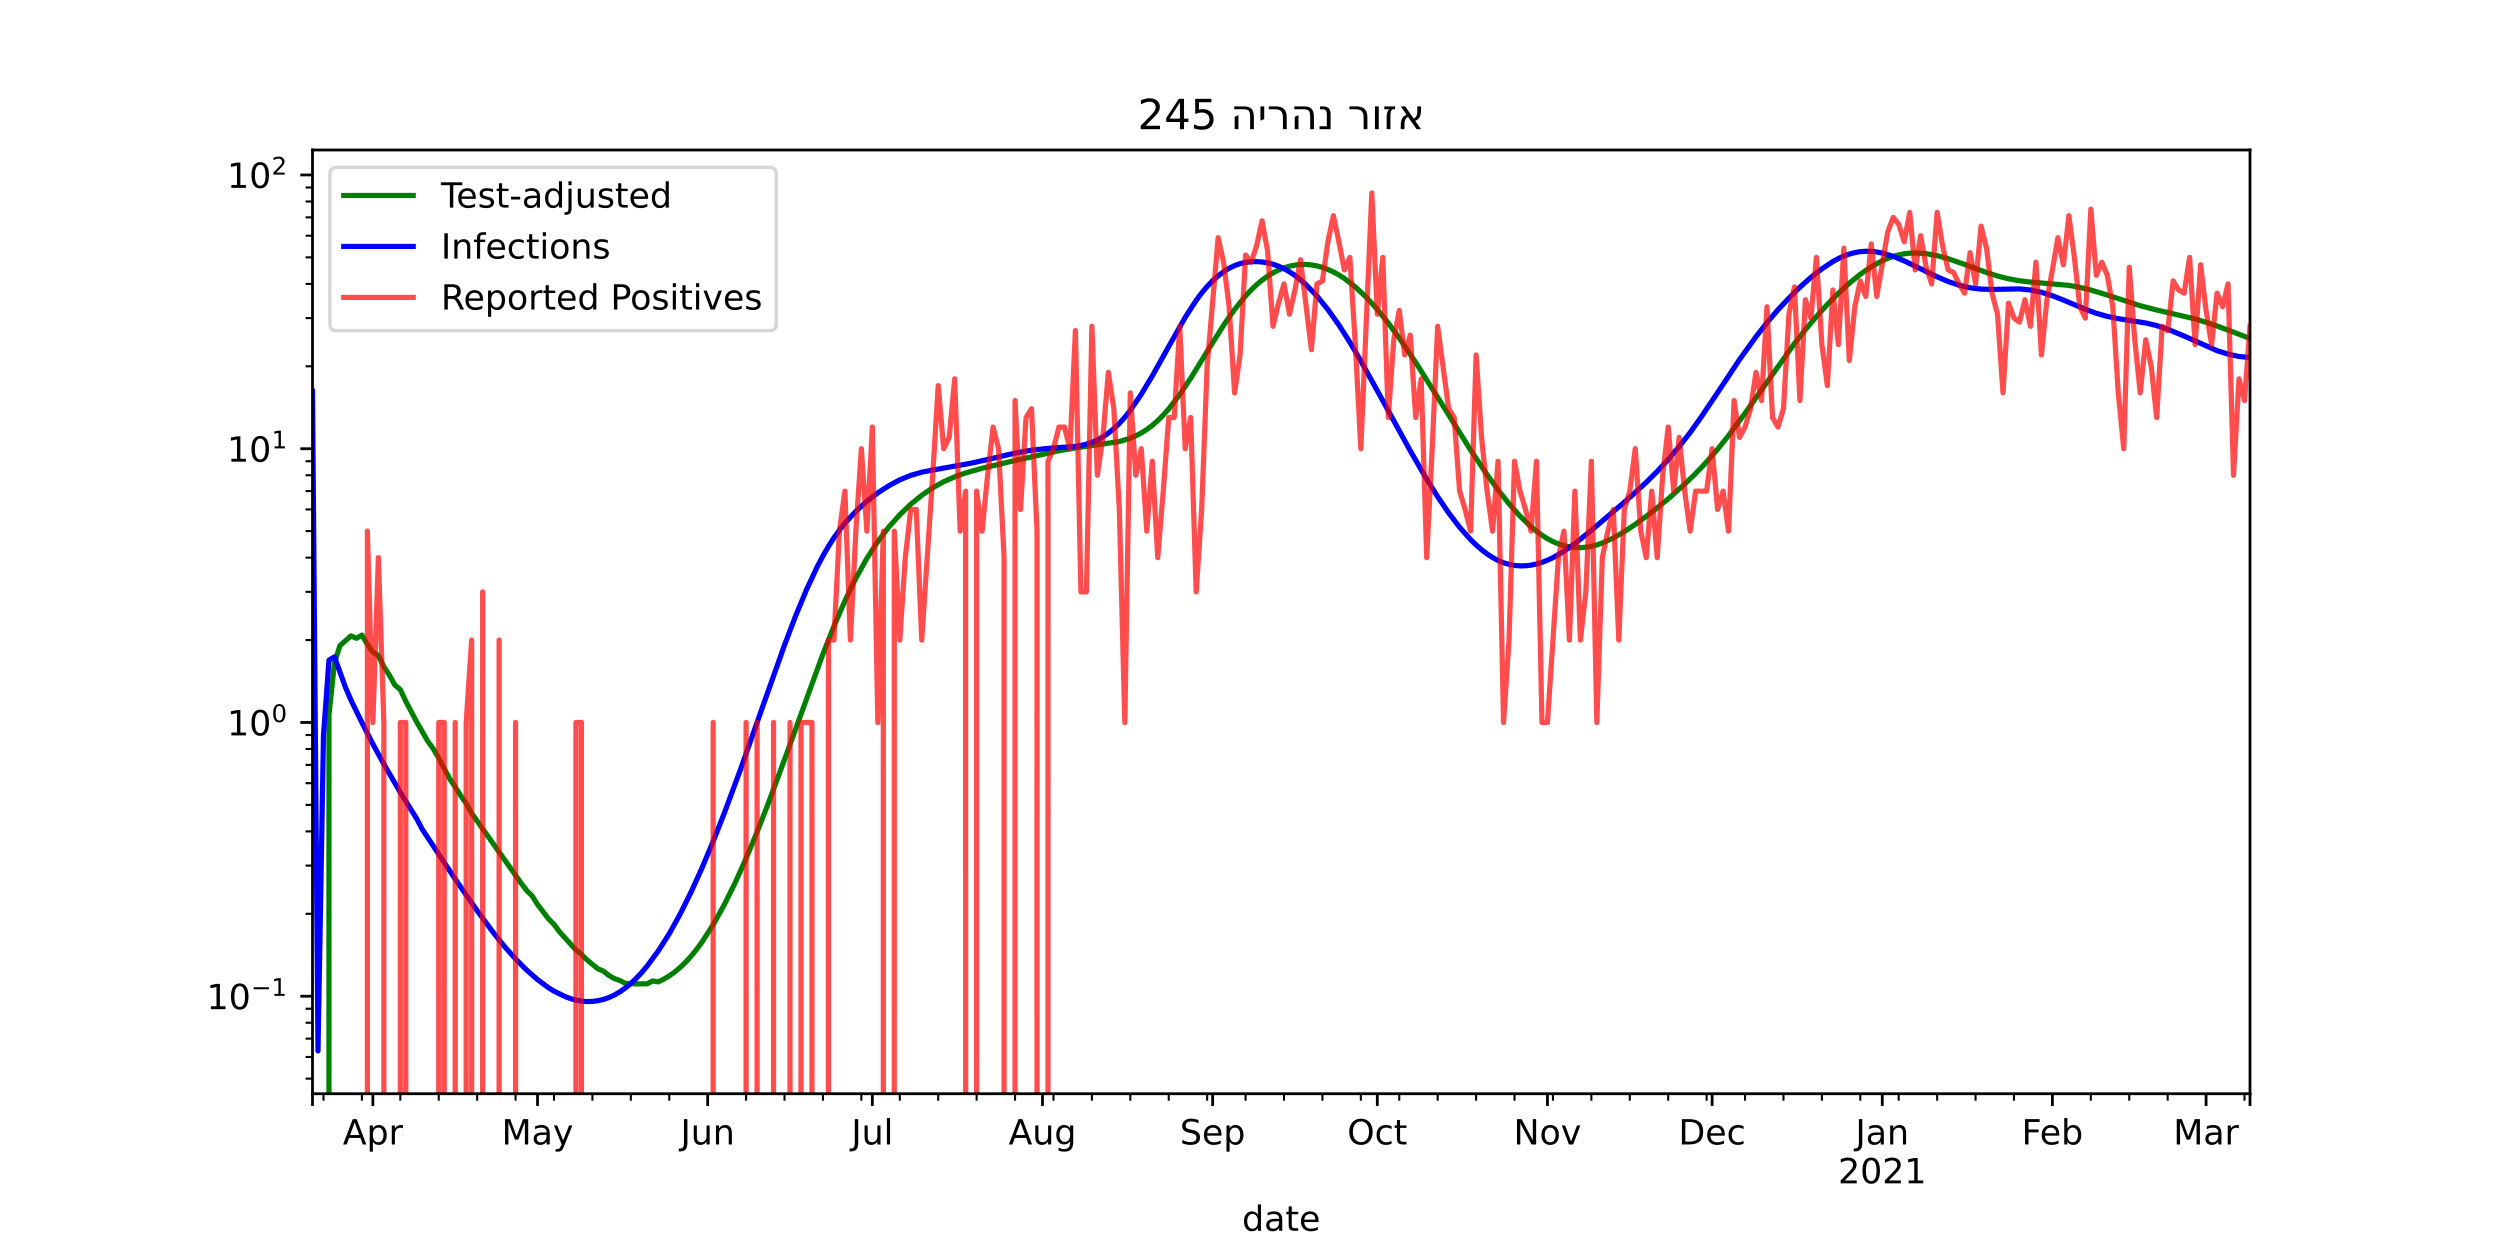 <?xml version="1.0" encoding="utf-8" standalone="no"?>
<!DOCTYPE svg PUBLIC "-//W3C//DTD SVG 1.1//EN"
  "http://www.w3.org/Graphics/SVG/1.1/DTD/svg11.dtd">
<!-- Created with matplotlib (https://matplotlib.org/) -->
<svg height="360pt" version="1.1" viewBox="0 0 720 360" width="720pt" xmlns="http://www.w3.org/2000/svg" xmlns:xlink="http://www.w3.org/1999/xlink">
 <defs>
  <style type="text/css">*{stroke-linecap:butt;stroke-linejoin:round;}</style>
 </defs>
 <g id="figure_1">
  <g id="patch_1">
   <path d="M 0 360 
L 720 360 
L 720 0 
L 0 0 
z
" style="fill:#ffffff;"/>
  </g>
  <g id="axes_1">
   <g id="patch_2">
    <path d="M 90 315 
L 648 315 
L 648 43.2 
L 90 43.2 
z
" style="fill:#ffffff;"/>
   </g>
   <g id="matplotlib.axis_1">
    <g id="xtick_1">
     <g id="line2d_1">
      <defs>
       <path d="M 0 0 
L 0 3.5 
" id="m3995560dd3" style="stroke:#000000;stroke-width:0.8;"/>
      </defs>
      <g>
       <use style="stroke:#000000;stroke-width:0.8;" x="90" xlink:href="#m3995560dd3" y="315"/>
      </g>
     </g>
    </g>
    <g id="xtick_2">
     <g id="line2d_2">
      <g>
       <use style="stroke:#000000;stroke-width:0.8;" x="107.388" xlink:href="#m3995560dd3" y="315"/>
      </g>
     </g>
     <g id="text_1">
      <!-- Apr -->
      <g transform="translate(98.738 329.598)scale(0.1 -0.1)">
       <defs>
        <path d="M 34.188 63.188 
L 20.797 26.906 
L 47.609 26.906 
z
M 28.609 72.906 
L 39.797 72.906 
L 67.578 0 
L 57.328 0 
L 50.688 18.703 
L 17.828 18.703 
L 11.188 0 
L 0.781 0 
z
" id="DejaVuSans-65"/>
        <path d="M 18.109 8.203 
L 18.109 -20.797 
L 9.078 -20.797 
L 9.078 54.688 
L 18.109 54.688 
L 18.109 46.391 
Q 20.953 51.266 25.266 53.625 
Q 29.594 56 35.594 56 
Q 45.562 56 51.781 48.094 
Q 58.016 40.188 58.016 27.297 
Q 58.016 14.406 51.781 6.484 
Q 45.562 -1.422 35.594 -1.422 
Q 29.594 -1.422 25.266 0.953 
Q 20.953 3.328 18.109 8.203 
z
M 48.688 27.297 
Q 48.688 37.203 44.609 42.844 
Q 40.531 48.484 33.406 48.484 
Q 26.266 48.484 22.188 42.844 
Q 18.109 37.203 18.109 27.297 
Q 18.109 17.391 22.188 11.75 
Q 26.266 6.109 33.406 6.109 
Q 40.531 6.109 44.609 11.75 
Q 48.688 17.391 48.688 27.297 
z
" id="DejaVuSans-112"/>
        <path d="M 41.109 46.297 
Q 39.594 47.172 37.812 47.578 
Q 36.031 48 33.891 48 
Q 26.266 48 22.188 43.047 
Q 18.109 38.094 18.109 28.812 
L 18.109 0 
L 9.078 0 
L 9.078 54.688 
L 18.109 54.688 
L 18.109 46.188 
Q 20.953 51.172 25.484 53.578 
Q 30.031 56 36.531 56 
Q 37.453 56 38.578 55.875 
Q 39.703 55.766 41.062 55.516 
z
" id="DejaVuSans-114"/>
       </defs>
       <use xlink:href="#DejaVuSans-65"/>
       <use x="68.408" xlink:href="#DejaVuSans-112"/>
       <use x="131.885" xlink:href="#DejaVuSans-114"/>
      </g>
     </g>
    </g>
    <g id="xtick_3">
     <g id="line2d_3">
      <g>
       <use style="stroke:#000000;stroke-width:0.8;" x="154.81" xlink:href="#m3995560dd3" y="315"/>
      </g>
     </g>
     <g id="text_2">
      <!-- May -->
      <g transform="translate(144.473 329.598)scale(0.1 -0.1)">
       <defs>
        <path d="M 9.812 72.906 
L 24.516 72.906 
L 43.109 23.297 
L 61.812 72.906 
L 76.516 72.906 
L 76.516 0 
L 66.891 0 
L 66.891 64.016 
L 48.094 14.016 
L 38.188 14.016 
L 19.391 64.016 
L 19.391 0 
L 9.812 0 
z
" id="DejaVuSans-77"/>
        <path d="M 34.281 27.484 
Q 23.391 27.484 19.188 25 
Q 14.984 22.516 14.984 16.5 
Q 14.984 11.719 18.141 8.906 
Q 21.297 6.109 26.703 6.109 
Q 34.188 6.109 38.703 11.406 
Q 43.219 16.703 43.219 25.484 
L 43.219 27.484 
z
M 52.203 31.203 
L 52.203 0 
L 43.219 0 
L 43.219 8.297 
Q 40.141 3.328 35.547 0.953 
Q 30.953 -1.422 24.312 -1.422 
Q 15.922 -1.422 10.953 3.297 
Q 6 8.016 6 15.922 
Q 6 25.141 12.172 29.828 
Q 18.359 34.516 30.609 34.516 
L 43.219 34.516 
L 43.219 35.406 
Q 43.219 41.609 39.141 45 
Q 35.062 48.391 27.688 48.391 
Q 23 48.391 18.547 47.266 
Q 14.109 46.141 10.016 43.891 
L 10.016 52.203 
Q 14.938 54.109 19.578 55.047 
Q 24.219 56 28.609 56 
Q 40.484 56 46.344 49.844 
Q 52.203 43.703 52.203 31.203 
z
" id="DejaVuSans-97"/>
        <path d="M 32.172 -5.078 
Q 28.375 -14.844 24.75 -17.812 
Q 21.141 -20.797 15.094 -20.797 
L 7.906 -20.797 
L 7.906 -13.281 
L 13.188 -13.281 
Q 16.891 -13.281 18.938 -11.516 
Q 21 -9.766 23.484 -3.219 
L 25.094 0.875 
L 2.984 54.688 
L 12.5 54.688 
L 29.594 11.922 
L 46.688 54.688 
L 56.203 54.688 
z
" id="DejaVuSans-121"/>
       </defs>
       <use xlink:href="#DejaVuSans-77"/>
       <use x="86.279" xlink:href="#DejaVuSans-97"/>
       <use x="147.559" xlink:href="#DejaVuSans-121"/>
      </g>
     </g>
    </g>
    <g id="xtick_4">
     <g id="line2d_4">
      <g>
       <use style="stroke:#000000;stroke-width:0.8;" x="203.813" xlink:href="#m3995560dd3" y="315"/>
      </g>
     </g>
     <g id="text_3">
      <!-- Jun -->
      <g transform="translate(196.001 329.598)scale(0.1 -0.1)">
       <defs>
        <path d="M 9.812 72.906 
L 19.672 72.906 
L 19.672 5.078 
Q 19.672 -8.109 14.672 -14.062 
Q 9.672 -20.016 -1.422 -20.016 
L -5.172 -20.016 
L -5.172 -11.719 
L -2.094 -11.719 
Q 4.438 -11.719 7.125 -8.047 
Q 9.812 -4.391 9.812 5.078 
z
" id="DejaVuSans-74"/>
        <path d="M 8.5 21.578 
L 8.5 54.688 
L 17.484 54.688 
L 17.484 21.922 
Q 17.484 14.156 20.5 10.266 
Q 23.531 6.391 29.594 6.391 
Q 36.859 6.391 41.078 11.031 
Q 45.312 15.672 45.312 23.688 
L 45.312 54.688 
L 54.297 54.688 
L 54.297 0 
L 45.312 0 
L 45.312 8.406 
Q 42.047 3.422 37.719 1 
Q 33.406 -1.422 27.688 -1.422 
Q 18.266 -1.422 13.375 4.438 
Q 8.5 10.297 8.5 21.578 
z
M 31.109 56 
z
" id="DejaVuSans-117"/>
        <path d="M 54.891 33.016 
L 54.891 0 
L 45.906 0 
L 45.906 32.719 
Q 45.906 40.484 42.875 44.328 
Q 39.844 48.188 33.797 48.188 
Q 26.516 48.188 22.312 43.547 
Q 18.109 38.922 18.109 30.906 
L 18.109 0 
L 9.078 0 
L 9.078 54.688 
L 18.109 54.688 
L 18.109 46.188 
Q 21.344 51.125 25.703 53.562 
Q 30.078 56 35.797 56 
Q 45.219 56 50.047 50.172 
Q 54.891 44.344 54.891 33.016 
z
" id="DejaVuSans-110"/>
       </defs>
       <use xlink:href="#DejaVuSans-74"/>
       <use x="29.492" xlink:href="#DejaVuSans-117"/>
       <use x="92.871" xlink:href="#DejaVuSans-110"/>
      </g>
     </g>
    </g>
    <g id="xtick_5">
     <g id="line2d_5">
      <g>
       <use style="stroke:#000000;stroke-width:0.8;" x="251.235" xlink:href="#m3995560dd3" y="315"/>
      </g>
     </g>
     <g id="text_4">
      <!-- Jul -->
      <g transform="translate(245.202 329.598)scale(0.1 -0.1)">
       <defs>
        <path d="M 9.422 75.984 
L 18.406 75.984 
L 18.406 0 
L 9.422 0 
z
" id="DejaVuSans-108"/>
       </defs>
       <use xlink:href="#DejaVuSans-74"/>
       <use x="29.492" xlink:href="#DejaVuSans-117"/>
       <use x="92.871" xlink:href="#DejaVuSans-108"/>
      </g>
     </g>
    </g>
    <g id="xtick_6">
     <g id="line2d_6">
      <g>
       <use style="stroke:#000000;stroke-width:0.8;" x="300.238" xlink:href="#m3995560dd3" y="315"/>
      </g>
     </g>
     <g id="text_5">
      <!-- Aug -->
      <g transform="translate(290.475 329.598)scale(0.1 -0.1)">
       <defs>
        <path d="M 45.406 27.984 
Q 45.406 37.75 41.375 43.109 
Q 37.359 48.484 30.078 48.484 
Q 22.859 48.484 18.828 43.109 
Q 14.797 37.75 14.797 27.984 
Q 14.797 18.266 18.828 12.891 
Q 22.859 7.516 30.078 7.516 
Q 37.359 7.516 41.375 12.891 
Q 45.406 18.266 45.406 27.984 
z
M 54.391 6.781 
Q 54.391 -7.172 48.188 -13.984 
Q 42 -20.797 29.203 -20.797 
Q 24.469 -20.797 20.266 -20.094 
Q 16.062 -19.391 12.109 -17.922 
L 12.109 -9.188 
Q 16.062 -11.328 19.922 -12.344 
Q 23.781 -13.375 27.781 -13.375 
Q 36.625 -13.375 41.016 -8.766 
Q 45.406 -4.156 45.406 5.172 
L 45.406 9.625 
Q 42.625 4.781 38.281 2.391 
Q 33.938 0 27.875 0 
Q 17.828 0 11.672 7.656 
Q 5.516 15.328 5.516 27.984 
Q 5.516 40.672 11.672 48.328 
Q 17.828 56 27.875 56 
Q 33.938 56 38.281 53.609 
Q 42.625 51.219 45.406 46.391 
L 45.406 54.688 
L 54.391 54.688 
z
" id="DejaVuSans-103"/>
       </defs>
       <use xlink:href="#DejaVuSans-65"/>
       <use x="68.408" xlink:href="#DejaVuSans-117"/>
       <use x="131.787" xlink:href="#DejaVuSans-103"/>
      </g>
     </g>
    </g>
    <g id="xtick_7">
     <g id="line2d_7">
      <g>
       <use style="stroke:#000000;stroke-width:0.8;" x="349.241" xlink:href="#m3995560dd3" y="315"/>
      </g>
     </g>
     <g id="text_6">
      <!-- Sep -->
      <g transform="translate(339.816 329.598)scale(0.1 -0.1)">
       <defs>
        <path d="M 53.516 70.516 
L 53.516 60.891 
Q 47.906 63.578 42.922 64.891 
Q 37.938 66.219 33.297 66.219 
Q 25.25 66.219 20.875 63.094 
Q 16.5 59.969 16.5 54.203 
Q 16.5 49.359 19.406 46.891 
Q 22.312 44.438 30.422 42.922 
L 36.375 41.703 
Q 47.406 39.594 52.656 34.297 
Q 57.906 29 57.906 20.125 
Q 57.906 9.516 50.797 4.047 
Q 43.703 -1.422 29.984 -1.422 
Q 24.812 -1.422 18.969 -0.25 
Q 13.141 0.922 6.891 3.219 
L 6.891 13.375 
Q 12.891 10.016 18.656 8.297 
Q 24.422 6.594 29.984 6.594 
Q 38.422 6.594 43.016 9.906 
Q 47.609 13.234 47.609 19.391 
Q 47.609 24.75 44.312 27.781 
Q 41.016 30.812 33.5 32.328 
L 27.484 33.5 
Q 16.453 35.688 11.516 40.375 
Q 6.594 45.062 6.594 53.422 
Q 6.594 63.094 13.406 68.656 
Q 20.219 74.219 32.172 74.219 
Q 37.312 74.219 42.625 73.281 
Q 47.953 72.359 53.516 70.516 
z
" id="DejaVuSans-83"/>
        <path d="M 56.203 29.594 
L 56.203 25.203 
L 14.891 25.203 
Q 15.484 15.922 20.484 11.062 
Q 25.484 6.203 34.422 6.203 
Q 39.594 6.203 44.453 7.469 
Q 49.312 8.734 54.109 11.281 
L 54.109 2.781 
Q 49.266 0.734 44.188 -0.344 
Q 39.109 -1.422 33.891 -1.422 
Q 20.797 -1.422 13.156 6.188 
Q 5.516 13.812 5.516 26.812 
Q 5.516 40.234 12.766 48.109 
Q 20.016 56 32.328 56 
Q 43.359 56 49.781 48.891 
Q 56.203 41.797 56.203 29.594 
z
M 47.219 32.234 
Q 47.125 39.594 43.094 43.984 
Q 39.062 48.391 32.422 48.391 
Q 24.906 48.391 20.391 44.141 
Q 15.875 39.891 15.188 32.172 
z
" id="DejaVuSans-101"/>
       </defs>
       <use xlink:href="#DejaVuSans-83"/>
       <use x="63.477" xlink:href="#DejaVuSans-101"/>
       <use x="125" xlink:href="#DejaVuSans-112"/>
      </g>
     </g>
    </g>
    <g id="xtick_8">
     <g id="line2d_8">
      <g>
       <use style="stroke:#000000;stroke-width:0.8;" x="396.663" xlink:href="#m3995560dd3" y="315"/>
      </g>
     </g>
     <g id="text_7">
      <!-- Oct -->
      <g transform="translate(388.018 329.598)scale(0.1 -0.1)">
       <defs>
        <path d="M 39.406 66.219 
Q 28.656 66.219 22.328 58.203 
Q 16.016 50.203 16.016 36.375 
Q 16.016 22.609 22.328 14.594 
Q 28.656 6.594 39.406 6.594 
Q 50.141 6.594 56.422 14.594 
Q 62.703 22.609 62.703 36.375 
Q 62.703 50.203 56.422 58.203 
Q 50.141 66.219 39.406 66.219 
z
M 39.406 74.219 
Q 54.734 74.219 63.906 63.938 
Q 73.094 53.656 73.094 36.375 
Q 73.094 19.141 63.906 8.859 
Q 54.734 -1.422 39.406 -1.422 
Q 24.031 -1.422 14.812 8.828 
Q 5.609 19.094 5.609 36.375 
Q 5.609 53.656 14.812 63.938 
Q 24.031 74.219 39.406 74.219 
z
" id="DejaVuSans-79"/>
        <path d="M 48.781 52.594 
L 48.781 44.188 
Q 44.969 46.297 41.141 47.344 
Q 37.312 48.391 33.406 48.391 
Q 24.656 48.391 19.812 42.844 
Q 14.984 37.312 14.984 27.297 
Q 14.984 17.281 19.812 11.734 
Q 24.656 6.203 33.406 6.203 
Q 37.312 6.203 41.141 7.25 
Q 44.969 8.297 48.781 10.406 
L 48.781 2.094 
Q 45.016 0.344 40.984 -0.531 
Q 36.969 -1.422 32.422 -1.422 
Q 20.062 -1.422 12.781 6.344 
Q 5.516 14.109 5.516 27.297 
Q 5.516 40.672 12.859 48.328 
Q 20.219 56 33.016 56 
Q 37.156 56 41.109 55.141 
Q 45.062 54.297 48.781 52.594 
z
" id="DejaVuSans-99"/>
        <path d="M 18.312 70.219 
L 18.312 54.688 
L 36.812 54.688 
L 36.812 47.703 
L 18.312 47.703 
L 18.312 18.016 
Q 18.312 11.328 20.141 9.422 
Q 21.969 7.516 27.594 7.516 
L 36.812 7.516 
L 36.812 0 
L 27.594 0 
Q 17.188 0 13.234 3.875 
Q 9.281 7.766 9.281 18.016 
L 9.281 47.703 
L 2.688 47.703 
L 2.688 54.688 
L 9.281 54.688 
L 9.281 70.219 
z
" id="DejaVuSans-116"/>
       </defs>
       <use xlink:href="#DejaVuSans-79"/>
       <use x="78.711" xlink:href="#DejaVuSans-99"/>
       <use x="133.691" xlink:href="#DejaVuSans-116"/>
      </g>
     </g>
    </g>
    <g id="xtick_9">
     <g id="line2d_9">
      <g>
       <use style="stroke:#000000;stroke-width:0.8;" x="445.666" xlink:href="#m3995560dd3" y="315"/>
      </g>
     </g>
     <g id="text_8">
      <!-- Nov -->
      <g transform="translate(435.906 329.598)scale(0.1 -0.1)">
       <defs>
        <path d="M 9.812 72.906 
L 23.094 72.906 
L 55.422 11.922 
L 55.422 72.906 
L 64.984 72.906 
L 64.984 0 
L 51.703 0 
L 19.391 60.984 
L 19.391 0 
L 9.812 0 
z
" id="DejaVuSans-78"/>
        <path d="M 30.609 48.391 
Q 23.391 48.391 19.188 42.75 
Q 14.984 37.109 14.984 27.297 
Q 14.984 17.484 19.156 11.844 
Q 23.344 6.203 30.609 6.203 
Q 37.797 6.203 41.984 11.859 
Q 46.188 17.531 46.188 27.297 
Q 46.188 37.016 41.984 42.703 
Q 37.797 48.391 30.609 48.391 
z
M 30.609 56 
Q 42.328 56 49.016 48.375 
Q 55.719 40.766 55.719 27.297 
Q 55.719 13.875 49.016 6.219 
Q 42.328 -1.422 30.609 -1.422 
Q 18.844 -1.422 12.172 6.219 
Q 5.516 13.875 5.516 27.297 
Q 5.516 40.766 12.172 48.375 
Q 18.844 56 30.609 56 
z
" id="DejaVuSans-111"/>
        <path d="M 2.984 54.688 
L 12.5 54.688 
L 29.594 8.797 
L 46.688 54.688 
L 56.203 54.688 
L 35.688 0 
L 23.484 0 
z
" id="DejaVuSans-118"/>
       </defs>
       <use xlink:href="#DejaVuSans-78"/>
       <use x="74.805" xlink:href="#DejaVuSans-111"/>
       <use x="135.986" xlink:href="#DejaVuSans-118"/>
      </g>
     </g>
    </g>
    <g id="xtick_10">
     <g id="line2d_10">
      <g>
       <use style="stroke:#000000;stroke-width:0.8;" x="493.088" xlink:href="#m3995560dd3" y="315"/>
      </g>
     </g>
     <g id="text_9">
      <!-- Dec -->
      <g transform="translate(483.412 329.598)scale(0.1 -0.1)">
       <defs>
        <path d="M 19.672 64.797 
L 19.672 8.109 
L 31.594 8.109 
Q 46.688 8.109 53.688 14.938 
Q 60.688 21.781 60.688 36.531 
Q 60.688 51.172 53.688 57.984 
Q 46.688 64.797 31.594 64.797 
z
M 9.812 72.906 
L 30.078 72.906 
Q 51.266 72.906 61.172 64.094 
Q 71.094 55.281 71.094 36.531 
Q 71.094 17.672 61.125 8.828 
Q 51.172 0 30.078 0 
L 9.812 0 
z
" id="DejaVuSans-68"/>
       </defs>
       <use xlink:href="#DejaVuSans-68"/>
       <use x="77.002" xlink:href="#DejaVuSans-101"/>
       <use x="138.525" xlink:href="#DejaVuSans-99"/>
      </g>
     </g>
    </g>
    <g id="xtick_11">
     <g id="line2d_11">
      <g>
       <use style="stroke:#000000;stroke-width:0.8;" x="542.091" xlink:href="#m3995560dd3" y="315"/>
      </g>
     </g>
     <g id="text_10">
      <!-- Jan -->
      <g transform="translate(534.383 329.598)scale(0.1 -0.1)">
       <use xlink:href="#DejaVuSans-74"/>
       <use x="29.492" xlink:href="#DejaVuSans-97"/>
       <use x="90.771" xlink:href="#DejaVuSans-110"/>
      </g>
      <!-- 2021 -->
      <g transform="translate(529.366 340.796)scale(0.1 -0.1)">
       <defs>
        <path d="M 19.188 8.297 
L 53.609 8.297 
L 53.609 0 
L 7.328 0 
L 7.328 8.297 
Q 12.938 14.109 22.625 23.891 
Q 32.328 33.688 34.812 36.531 
Q 39.547 41.844 41.422 45.531 
Q 43.312 49.219 43.312 52.781 
Q 43.312 58.594 39.234 62.25 
Q 35.156 65.922 28.609 65.922 
Q 23.969 65.922 18.812 64.312 
Q 13.672 62.703 7.812 59.422 
L 7.812 69.391 
Q 13.766 71.781 18.938 73 
Q 24.125 74.219 28.422 74.219 
Q 39.75 74.219 46.484 68.547 
Q 53.219 62.891 53.219 53.422 
Q 53.219 48.922 51.531 44.891 
Q 49.859 40.875 45.406 35.406 
Q 44.188 33.984 37.641 27.219 
Q 31.109 20.453 19.188 8.297 
z
" id="DejaVuSans-50"/>
        <path d="M 31.781 66.406 
Q 24.172 66.406 20.328 58.906 
Q 16.5 51.422 16.5 36.375 
Q 16.5 21.391 20.328 13.891 
Q 24.172 6.391 31.781 6.391 
Q 39.453 6.391 43.281 13.891 
Q 47.125 21.391 47.125 36.375 
Q 47.125 51.422 43.281 58.906 
Q 39.453 66.406 31.781 66.406 
z
M 31.781 74.219 
Q 44.047 74.219 50.516 64.516 
Q 56.984 54.828 56.984 36.375 
Q 56.984 17.969 50.516 8.266 
Q 44.047 -1.422 31.781 -1.422 
Q 19.531 -1.422 13.062 8.266 
Q 6.594 17.969 6.594 36.375 
Q 6.594 54.828 13.062 64.516 
Q 19.531 74.219 31.781 74.219 
z
" id="DejaVuSans-48"/>
        <path d="M 12.406 8.297 
L 28.516 8.297 
L 28.516 63.922 
L 10.984 60.406 
L 10.984 69.391 
L 28.422 72.906 
L 38.281 72.906 
L 38.281 8.297 
L 54.391 8.297 
L 54.391 0 
L 12.406 0 
z
" id="DejaVuSans-49"/>
       </defs>
       <use xlink:href="#DejaVuSans-50"/>
       <use x="63.623" xlink:href="#DejaVuSans-48"/>
       <use x="127.246" xlink:href="#DejaVuSans-50"/>
       <use x="190.869" xlink:href="#DejaVuSans-49"/>
      </g>
     </g>
    </g>
    <g id="xtick_12">
     <g id="line2d_12">
      <g>
       <use style="stroke:#000000;stroke-width:0.8;" x="591.093" xlink:href="#m3995560dd3" y="315"/>
      </g>
     </g>
     <g id="text_11">
      <!-- Feb -->
      <g transform="translate(582.242 329.598)scale(0.1 -0.1)">
       <defs>
        <path d="M 9.812 72.906 
L 51.703 72.906 
L 51.703 64.594 
L 19.672 64.594 
L 19.672 43.109 
L 48.578 43.109 
L 48.578 34.812 
L 19.672 34.812 
L 19.672 0 
L 9.812 0 
z
" id="DejaVuSans-70"/>
        <path d="M 48.688 27.297 
Q 48.688 37.203 44.609 42.844 
Q 40.531 48.484 33.406 48.484 
Q 26.266 48.484 22.188 42.844 
Q 18.109 37.203 18.109 27.297 
Q 18.109 17.391 22.188 11.75 
Q 26.266 6.109 33.406 6.109 
Q 40.531 6.109 44.609 11.75 
Q 48.688 17.391 48.688 27.297 
z
M 18.109 46.391 
Q 20.953 51.266 25.266 53.625 
Q 29.594 56 35.594 56 
Q 45.562 56 51.781 48.094 
Q 58.016 40.188 58.016 27.297 
Q 58.016 14.406 51.781 6.484 
Q 45.562 -1.422 35.594 -1.422 
Q 29.594 -1.422 25.266 0.953 
Q 20.953 3.328 18.109 8.203 
L 18.109 0 
L 9.078 0 
L 9.078 75.984 
L 18.109 75.984 
z
" id="DejaVuSans-98"/>
       </defs>
       <use xlink:href="#DejaVuSans-70"/>
       <use x="52.02" xlink:href="#DejaVuSans-101"/>
       <use x="113.543" xlink:href="#DejaVuSans-98"/>
      </g>
     </g>
    </g>
    <g id="xtick_13">
     <g id="line2d_13">
      <g>
       <use style="stroke:#000000;stroke-width:0.8;" x="635.354" xlink:href="#m3995560dd3" y="315"/>
      </g>
     </g>
     <g id="text_12">
      <!-- Mar -->
      <g transform="translate(625.921 329.598)scale(0.1 -0.1)">
       <use xlink:href="#DejaVuSans-77"/>
       <use x="86.279" xlink:href="#DejaVuSans-97"/>
       <use x="147.559" xlink:href="#DejaVuSans-114"/>
      </g>
     </g>
    </g>
    <g id="xtick_14">
     <g id="line2d_14">
      <g>
       <use style="stroke:#000000;stroke-width:0.8;" x="648" xlink:href="#m3995560dd3" y="315"/>
      </g>
     </g>
    </g>
    <g id="xtick_15">
     <g id="line2d_15">
      <defs>
       <path d="M 0 0 
L 0 2 
" id="m37c3d15ec3" style="stroke:#000000;stroke-width:0.6;"/>
      </defs>
      <g>
       <use style="stroke:#000000;stroke-width:0.6;" x="93.161" xlink:href="#m37c3d15ec3" y="315"/>
      </g>
     </g>
    </g>
    <g id="xtick_16">
     <g id="line2d_16">
      <g>
       <use style="stroke:#000000;stroke-width:0.6;" x="104.227" xlink:href="#m37c3d15ec3" y="315"/>
      </g>
     </g>
    </g>
    <g id="xtick_17">
     <g id="line2d_17">
      <g>
       <use style="stroke:#000000;stroke-width:0.6;" x="115.292" xlink:href="#m37c3d15ec3" y="315"/>
      </g>
     </g>
    </g>
    <g id="xtick_18">
     <g id="line2d_18">
      <g>
       <use style="stroke:#000000;stroke-width:0.6;" x="126.357" xlink:href="#m37c3d15ec3" y="315"/>
      </g>
     </g>
    </g>
    <g id="xtick_19">
     <g id="line2d_19">
      <g>
       <use style="stroke:#000000;stroke-width:0.6;" x="137.422" xlink:href="#m37c3d15ec3" y="315"/>
      </g>
     </g>
    </g>
    <g id="xtick_20">
     <g id="line2d_20">
      <g>
       <use style="stroke:#000000;stroke-width:0.6;" x="148.487" xlink:href="#m37c3d15ec3" y="315"/>
      </g>
     </g>
    </g>
    <g id="xtick_21">
     <g id="line2d_21">
      <g>
       <use style="stroke:#000000;stroke-width:0.6;" x="159.552" xlink:href="#m37c3d15ec3" y="315"/>
      </g>
     </g>
    </g>
    <g id="xtick_22">
     <g id="line2d_22">
      <g>
       <use style="stroke:#000000;stroke-width:0.6;" x="170.618" xlink:href="#m37c3d15ec3" y="315"/>
      </g>
     </g>
    </g>
    <g id="xtick_23">
     <g id="line2d_23">
      <g>
       <use style="stroke:#000000;stroke-width:0.6;" x="181.683" xlink:href="#m37c3d15ec3" y="315"/>
      </g>
     </g>
    </g>
    <g id="xtick_24">
     <g id="line2d_24">
      <g>
       <use style="stroke:#000000;stroke-width:0.6;" x="192.748" xlink:href="#m37c3d15ec3" y="315"/>
      </g>
     </g>
    </g>
    <g id="xtick_25">
     <g id="line2d_25">
      <g>
       <use style="stroke:#000000;stroke-width:0.6;" x="214.878" xlink:href="#m37c3d15ec3" y="315"/>
      </g>
     </g>
    </g>
    <g id="xtick_26">
     <g id="line2d_26">
      <g>
       <use style="stroke:#000000;stroke-width:0.6;" x="225.943" xlink:href="#m37c3d15ec3" y="315"/>
      </g>
     </g>
    </g>
    <g id="xtick_27">
     <g id="line2d_27">
      <g>
       <use style="stroke:#000000;stroke-width:0.6;" x="237.008" xlink:href="#m37c3d15ec3" y="315"/>
      </g>
     </g>
    </g>
    <g id="xtick_28">
     <g id="line2d_28">
      <g>
       <use style="stroke:#000000;stroke-width:0.6;" x="248.074" xlink:href="#m37c3d15ec3" y="315"/>
      </g>
     </g>
    </g>
    <g id="xtick_29">
     <g id="line2d_29">
      <g>
       <use style="stroke:#000000;stroke-width:0.6;" x="259.139" xlink:href="#m37c3d15ec3" y="315"/>
      </g>
     </g>
    </g>
    <g id="xtick_30">
     <g id="line2d_30">
      <g>
       <use style="stroke:#000000;stroke-width:0.6;" x="270.204" xlink:href="#m37c3d15ec3" y="315"/>
      </g>
     </g>
    </g>
    <g id="xtick_31">
     <g id="line2d_31">
      <g>
       <use style="stroke:#000000;stroke-width:0.6;" x="281.269" xlink:href="#m37c3d15ec3" y="315"/>
      </g>
     </g>
    </g>
    <g id="xtick_32">
     <g id="line2d_32">
      <g>
       <use style="stroke:#000000;stroke-width:0.6;" x="292.334" xlink:href="#m37c3d15ec3" y="315"/>
      </g>
     </g>
    </g>
    <g id="xtick_33">
     <g id="line2d_33">
      <g>
       <use style="stroke:#000000;stroke-width:0.6;" x="303.399" xlink:href="#m37c3d15ec3" y="315"/>
      </g>
     </g>
    </g>
    <g id="xtick_34">
     <g id="line2d_34">
      <g>
       <use style="stroke:#000000;stroke-width:0.6;" x="314.465" xlink:href="#m37c3d15ec3" y="315"/>
      </g>
     </g>
    </g>
    <g id="xtick_35">
     <g id="line2d_35">
      <g>
       <use style="stroke:#000000;stroke-width:0.6;" x="325.53" xlink:href="#m37c3d15ec3" y="315"/>
      </g>
     </g>
    </g>
    <g id="xtick_36">
     <g id="line2d_36">
      <g>
       <use style="stroke:#000000;stroke-width:0.6;" x="336.595" xlink:href="#m37c3d15ec3" y="315"/>
      </g>
     </g>
    </g>
    <g id="xtick_37">
     <g id="line2d_37">
      <g>
       <use style="stroke:#000000;stroke-width:0.6;" x="347.66" xlink:href="#m37c3d15ec3" y="315"/>
      </g>
     </g>
    </g>
    <g id="xtick_38">
     <g id="line2d_38">
      <g>
       <use style="stroke:#000000;stroke-width:0.6;" x="358.725" xlink:href="#m37c3d15ec3" y="315"/>
      </g>
     </g>
    </g>
    <g id="xtick_39">
     <g id="line2d_39">
      <g>
       <use style="stroke:#000000;stroke-width:0.6;" x="369.79" xlink:href="#m37c3d15ec3" y="315"/>
      </g>
     </g>
    </g>
    <g id="xtick_40">
     <g id="line2d_40">
      <g>
       <use style="stroke:#000000;stroke-width:0.6;" x="380.856" xlink:href="#m37c3d15ec3" y="315"/>
      </g>
     </g>
    </g>
    <g id="xtick_41">
     <g id="line2d_41">
      <g>
       <use style="stroke:#000000;stroke-width:0.6;" x="391.921" xlink:href="#m37c3d15ec3" y="315"/>
      </g>
     </g>
    </g>
    <g id="xtick_42">
     <g id="line2d_42">
      <g>
       <use style="stroke:#000000;stroke-width:0.6;" x="402.986" xlink:href="#m37c3d15ec3" y="315"/>
      </g>
     </g>
    </g>
    <g id="xtick_43">
     <g id="line2d_43">
      <g>
       <use style="stroke:#000000;stroke-width:0.6;" x="414.051" xlink:href="#m37c3d15ec3" y="315"/>
      </g>
     </g>
    </g>
    <g id="xtick_44">
     <g id="line2d_44">
      <g>
       <use style="stroke:#000000;stroke-width:0.6;" x="425.116" xlink:href="#m37c3d15ec3" y="315"/>
      </g>
     </g>
    </g>
    <g id="xtick_45">
     <g id="line2d_45">
      <g>
       <use style="stroke:#000000;stroke-width:0.6;" x="436.181" xlink:href="#m37c3d15ec3" y="315"/>
      </g>
     </g>
    </g>
    <g id="xtick_46">
     <g id="line2d_46">
      <g>
       <use style="stroke:#000000;stroke-width:0.6;" x="447.246" xlink:href="#m37c3d15ec3" y="315"/>
      </g>
     </g>
    </g>
    <g id="xtick_47">
     <g id="line2d_47">
      <g>
       <use style="stroke:#000000;stroke-width:0.6;" x="458.312" xlink:href="#m37c3d15ec3" y="315"/>
      </g>
     </g>
    </g>
    <g id="xtick_48">
     <g id="line2d_48">
      <g>
       <use style="stroke:#000000;stroke-width:0.6;" x="469.377" xlink:href="#m37c3d15ec3" y="315"/>
      </g>
     </g>
    </g>
    <g id="xtick_49">
     <g id="line2d_49">
      <g>
       <use style="stroke:#000000;stroke-width:0.6;" x="480.442" xlink:href="#m37c3d15ec3" y="315"/>
      </g>
     </g>
    </g>
    <g id="xtick_50">
     <g id="line2d_50">
      <g>
       <use style="stroke:#000000;stroke-width:0.6;" x="491.507" xlink:href="#m37c3d15ec3" y="315"/>
      </g>
     </g>
    </g>
    <g id="xtick_51">
     <g id="line2d_51">
      <g>
       <use style="stroke:#000000;stroke-width:0.6;" x="502.572" xlink:href="#m37c3d15ec3" y="315"/>
      </g>
     </g>
    </g>
    <g id="xtick_52">
     <g id="line2d_52">
      <g>
       <use style="stroke:#000000;stroke-width:0.6;" x="513.637" xlink:href="#m37c3d15ec3" y="315"/>
      </g>
     </g>
    </g>
    <g id="xtick_53">
     <g id="line2d_53">
      <g>
       <use style="stroke:#000000;stroke-width:0.6;" x="524.703" xlink:href="#m37c3d15ec3" y="315"/>
      </g>
     </g>
    </g>
    <g id="xtick_54">
     <g id="line2d_54">
      <g>
       <use style="stroke:#000000;stroke-width:0.6;" x="535.768" xlink:href="#m37c3d15ec3" y="315"/>
      </g>
     </g>
    </g>
    <g id="xtick_55">
     <g id="line2d_55">
      <g>
       <use style="stroke:#000000;stroke-width:0.6;" x="546.833" xlink:href="#m37c3d15ec3" y="315"/>
      </g>
     </g>
    </g>
    <g id="xtick_56">
     <g id="line2d_56">
      <g>
       <use style="stroke:#000000;stroke-width:0.6;" x="557.898" xlink:href="#m37c3d15ec3" y="315"/>
      </g>
     </g>
    </g>
    <g id="xtick_57">
     <g id="line2d_57">
      <g>
       <use style="stroke:#000000;stroke-width:0.6;" x="568.963" xlink:href="#m37c3d15ec3" y="315"/>
      </g>
     </g>
    </g>
    <g id="xtick_58">
     <g id="line2d_58">
      <g>
       <use style="stroke:#000000;stroke-width:0.6;" x="580.028" xlink:href="#m37c3d15ec3" y="315"/>
      </g>
     </g>
    </g>
    <g id="xtick_59">
     <g id="line2d_59">
      <g>
       <use style="stroke:#000000;stroke-width:0.6;" x="602.159" xlink:href="#m37c3d15ec3" y="315"/>
      </g>
     </g>
    </g>
    <g id="xtick_60">
     <g id="line2d_60">
      <g>
       <use style="stroke:#000000;stroke-width:0.6;" x="613.224" xlink:href="#m37c3d15ec3" y="315"/>
      </g>
     </g>
    </g>
    <g id="xtick_61">
     <g id="line2d_61">
      <g>
       <use style="stroke:#000000;stroke-width:0.6;" x="624.289" xlink:href="#m37c3d15ec3" y="315"/>
      </g>
     </g>
    </g>
    <g id="xtick_62">
     <g id="line2d_62">
      <g>
       <use style="stroke:#000000;stroke-width:0.6;" x="646.419" xlink:href="#m37c3d15ec3" y="315"/>
      </g>
     </g>
    </g>
    <g id="text_13">
     <!-- date -->
     <g transform="translate(357.725 354.474)scale(0.1 -0.1)">
      <defs>
       <path d="M 45.406 46.391 
L 45.406 75.984 
L 54.391 75.984 
L 54.391 0 
L 45.406 0 
L 45.406 8.203 
Q 42.578 3.328 38.25 0.953 
Q 33.938 -1.422 27.875 -1.422 
Q 17.969 -1.422 11.734 6.484 
Q 5.516 14.406 5.516 27.297 
Q 5.516 40.188 11.734 48.094 
Q 17.969 56 27.875 56 
Q 33.938 56 38.25 53.625 
Q 42.578 51.266 45.406 46.391 
z
M 14.797 27.297 
Q 14.797 17.391 18.875 11.75 
Q 22.953 6.109 30.078 6.109 
Q 37.203 6.109 41.297 11.75 
Q 45.406 17.391 45.406 27.297 
Q 45.406 37.203 41.297 42.844 
Q 37.203 48.484 30.078 48.484 
Q 22.953 48.484 18.875 42.844 
Q 14.797 37.203 14.797 27.297 
z
" id="DejaVuSans-100"/>
      </defs>
      <use xlink:href="#DejaVuSans-100"/>
      <use x="63.477" xlink:href="#DejaVuSans-97"/>
      <use x="124.756" xlink:href="#DejaVuSans-116"/>
      <use x="163.965" xlink:href="#DejaVuSans-101"/>
     </g>
    </g>
   </g>
   <g id="matplotlib.axis_2">
    <g id="ytick_1">
     <g id="line2d_63">
      <defs>
       <path d="M 0 0 
L -3.5 0 
" id="mf1e47c6950" style="stroke:#000000;stroke-width:0.8;"/>
      </defs>
      <g>
       <use style="stroke:#000000;stroke-width:0.8;" x="90" xlink:href="#mf1e47c6950" y="286.91"/>
      </g>
     </g>
     <g id="text_14">
      <!-- $\mathdefault{10^{-1}}$ -->
      <g transform="translate(59.5 290.709)scale(0.1 -0.1)">
       <defs>
        <path d="M 10.594 35.5 
L 73.188 35.5 
L 73.188 27.203 
L 10.594 27.203 
z
" id="DejaVuSans-8722"/>
       </defs>
       <use transform="translate(0 0.684)" xlink:href="#DejaVuSans-49"/>
       <use transform="translate(63.623 0.684)" xlink:href="#DejaVuSans-48"/>
       <use transform="translate(128.203 38.966)scale(0.7)" xlink:href="#DejaVuSans-8722"/>
       <use transform="translate(186.855 38.966)scale(0.7)" xlink:href="#DejaVuSans-49"/>
      </g>
     </g>
    </g>
    <g id="ytick_2">
     <g id="line2d_64">
      <g>
       <use style="stroke:#000000;stroke-width:0.8;" x="90" xlink:href="#mf1e47c6950" y="208.07"/>
      </g>
     </g>
     <g id="text_15">
      <!-- $\mathdefault{10^{0}}$ -->
      <g transform="translate(65.4 211.869)scale(0.1 -0.1)">
       <use transform="translate(0 0.766)" xlink:href="#DejaVuSans-49"/>
       <use transform="translate(63.623 0.766)" xlink:href="#DejaVuSans-48"/>
       <use transform="translate(128.203 39.047)scale(0.7)" xlink:href="#DejaVuSans-48"/>
      </g>
     </g>
    </g>
    <g id="ytick_3">
     <g id="line2d_65">
      <g>
       <use style="stroke:#000000;stroke-width:0.8;" x="90" xlink:href="#mf1e47c6950" y="129.23"/>
      </g>
     </g>
     <g id="text_16">
      <!-- $\mathdefault{10^{1}}$ -->
      <g transform="translate(65.4 133.029)scale(0.1 -0.1)">
       <use transform="translate(0 0.684)" xlink:href="#DejaVuSans-49"/>
       <use transform="translate(63.623 0.684)" xlink:href="#DejaVuSans-48"/>
       <use transform="translate(128.203 38.966)scale(0.7)" xlink:href="#DejaVuSans-49"/>
      </g>
     </g>
    </g>
    <g id="ytick_4">
     <g id="line2d_66">
      <g>
       <use style="stroke:#000000;stroke-width:0.8;" x="90" xlink:href="#mf1e47c6950" y="50.39"/>
      </g>
     </g>
     <g id="text_17">
      <!-- $\mathdefault{10^{2}}$ -->
      <g transform="translate(65.4 54.19)scale(0.1 -0.1)">
       <use transform="translate(0 0.766)" xlink:href="#DejaVuSans-49"/>
       <use transform="translate(63.623 0.766)" xlink:href="#DejaVuSans-48"/>
       <use transform="translate(128.203 39.047)scale(0.7)" xlink:href="#DejaVuSans-50"/>
      </g>
     </g>
    </g>
    <g id="ytick_5">
     <g id="line2d_67">
      <defs>
       <path d="M 0 0 
L -2 0 
" id="m478c3b9d5d" style="stroke:#000000;stroke-width:0.6;"/>
      </defs>
      <g>
       <use style="stroke:#000000;stroke-width:0.6;" x="90" xlink:href="#m478c3b9d5d" y="310.643"/>
      </g>
     </g>
    </g>
    <g id="ytick_6">
     <g id="line2d_68">
      <g>
       <use style="stroke:#000000;stroke-width:0.6;" x="90" xlink:href="#m478c3b9d5d" y="304.4"/>
      </g>
     </g>
    </g>
    <g id="ytick_7">
     <g id="line2d_69">
      <g>
       <use style="stroke:#000000;stroke-width:0.6;" x="90" xlink:href="#m478c3b9d5d" y="299.122"/>
      </g>
     </g>
    </g>
    <g id="ytick_8">
     <g id="line2d_70">
      <g>
       <use style="stroke:#000000;stroke-width:0.6;" x="90" xlink:href="#m478c3b9d5d" y="294.55"/>
      </g>
     </g>
    </g>
    <g id="ytick_9">
     <g id="line2d_71">
      <g>
       <use style="stroke:#000000;stroke-width:0.6;" x="90" xlink:href="#m478c3b9d5d" y="290.517"/>
      </g>
     </g>
    </g>
    <g id="ytick_10">
     <g id="line2d_72">
      <g>
       <use style="stroke:#000000;stroke-width:0.6;" x="90" xlink:href="#m478c3b9d5d" y="263.177"/>
      </g>
     </g>
    </g>
    <g id="ytick_11">
     <g id="line2d_73">
      <g>
       <use style="stroke:#000000;stroke-width:0.6;" x="90" xlink:href="#m478c3b9d5d" y="249.294"/>
      </g>
     </g>
    </g>
    <g id="ytick_12">
     <g id="line2d_74">
      <g>
       <use style="stroke:#000000;stroke-width:0.6;" x="90" xlink:href="#m478c3b9d5d" y="239.444"/>
      </g>
     </g>
    </g>
    <g id="ytick_13">
     <g id="line2d_75">
      <g>
       <use style="stroke:#000000;stroke-width:0.6;" x="90" xlink:href="#m478c3b9d5d" y="231.803"/>
      </g>
     </g>
    </g>
    <g id="ytick_14">
     <g id="line2d_76">
      <g>
       <use style="stroke:#000000;stroke-width:0.6;" x="90" xlink:href="#m478c3b9d5d" y="225.561"/>
      </g>
     </g>
    </g>
    <g id="ytick_15">
     <g id="line2d_77">
      <g>
       <use style="stroke:#000000;stroke-width:0.6;" x="90" xlink:href="#m478c3b9d5d" y="220.282"/>
      </g>
     </g>
    </g>
    <g id="ytick_16">
     <g id="line2d_78">
      <g>
       <use style="stroke:#000000;stroke-width:0.6;" x="90" xlink:href="#m478c3b9d5d" y="215.71"/>
      </g>
     </g>
    </g>
    <g id="ytick_17">
     <g id="line2d_79">
      <g>
       <use style="stroke:#000000;stroke-width:0.6;" x="90" xlink:href="#m478c3b9d5d" y="211.678"/>
      </g>
     </g>
    </g>
    <g id="ytick_18">
     <g id="line2d_80">
      <g>
       <use style="stroke:#000000;stroke-width:0.6;" x="90" xlink:href="#m478c3b9d5d" y="184.337"/>
      </g>
     </g>
    </g>
    <g id="ytick_19">
     <g id="line2d_81">
      <g>
       <use style="stroke:#000000;stroke-width:0.6;" x="90" xlink:href="#m478c3b9d5d" y="170.454"/>
      </g>
     </g>
    </g>
    <g id="ytick_20">
     <g id="line2d_82">
      <g>
       <use style="stroke:#000000;stroke-width:0.6;" x="90" xlink:href="#m478c3b9d5d" y="160.604"/>
      </g>
     </g>
    </g>
    <g id="ytick_21">
     <g id="line2d_83">
      <g>
       <use style="stroke:#000000;stroke-width:0.6;" x="90" xlink:href="#m478c3b9d5d" y="152.963"/>
      </g>
     </g>
    </g>
    <g id="ytick_22">
     <g id="line2d_84">
      <g>
       <use style="stroke:#000000;stroke-width:0.6;" x="90" xlink:href="#m478c3b9d5d" y="146.721"/>
      </g>
     </g>
    </g>
    <g id="ytick_23">
     <g id="line2d_85">
      <g>
       <use style="stroke:#000000;stroke-width:0.6;" x="90" xlink:href="#m478c3b9d5d" y="141.443"/>
      </g>
     </g>
    </g>
    <g id="ytick_24">
     <g id="line2d_86">
      <g>
       <use style="stroke:#000000;stroke-width:0.6;" x="90" xlink:href="#m478c3b9d5d" y="136.871"/>
      </g>
     </g>
    </g>
    <g id="ytick_25">
     <g id="line2d_87">
      <g>
       <use style="stroke:#000000;stroke-width:0.6;" x="90" xlink:href="#m478c3b9d5d" y="132.838"/>
      </g>
     </g>
    </g>
    <g id="ytick_26">
     <g id="line2d_88">
      <g>
       <use style="stroke:#000000;stroke-width:0.6;" x="90" xlink:href="#m478c3b9d5d" y="105.497"/>
      </g>
     </g>
    </g>
    <g id="ytick_27">
     <g id="line2d_89">
      <g>
       <use style="stroke:#000000;stroke-width:0.6;" x="90" xlink:href="#m478c3b9d5d" y="91.614"/>
      </g>
     </g>
    </g>
    <g id="ytick_28">
     <g id="line2d_90">
      <g>
       <use style="stroke:#000000;stroke-width:0.6;" x="90" xlink:href="#m478c3b9d5d" y="81.764"/>
      </g>
     </g>
    </g>
    <g id="ytick_29">
     <g id="line2d_91">
      <g>
       <use style="stroke:#000000;stroke-width:0.6;" x="90" xlink:href="#m478c3b9d5d" y="74.124"/>
      </g>
     </g>
    </g>
    <g id="ytick_30">
     <g id="line2d_92">
      <g>
       <use style="stroke:#000000;stroke-width:0.6;" x="90" xlink:href="#m478c3b9d5d" y="67.881"/>
      </g>
     </g>
    </g>
    <g id="ytick_31">
     <g id="line2d_93">
      <g>
       <use style="stroke:#000000;stroke-width:0.6;" x="90" xlink:href="#m478c3b9d5d" y="62.603"/>
      </g>
     </g>
    </g>
    <g id="ytick_32">
     <g id="line2d_94">
      <g>
       <use style="stroke:#000000;stroke-width:0.6;" x="90" xlink:href="#m478c3b9d5d" y="58.031"/>
      </g>
     </g>
    </g>
    <g id="ytick_33">
     <g id="line2d_95">
      <g>
       <use style="stroke:#000000;stroke-width:0.6;" x="90" xlink:href="#m478c3b9d5d" y="53.998"/>
      </g>
     </g>
    </g>
   </g>
   <g id="line2d_96">
    <path clip-path="url(#p36d44b7aaa)" d="M 94.739 361 
L 94.742 205.907 
L 96.323 190.944 
L 97.904 185.942 
L 101.065 183.132 
L 102.646 183.825 
L 104.227 182.906 
L 105.807 185.586 
L 107.388 187.815 
L 108.969 188.78 
L 110.55 192.016 
L 112.13 194.444 
L 113.711 197.283 
L 115.292 198.606 
L 116.873 202.001 
L 120.034 207.977 
L 123.195 213.476 
L 124.776 215.659 
L 126.357 218.303 
L 129.518 224.328 
L 131.099 226.632 
L 132.68 229.142 
L 134.261 231.386 
L 135.841 234.225 
L 150.068 254.329 
L 151.649 256.436 
L 153.229 258.002 
L 154.81 260.483 
L 157.972 264.644 
L 159.552 266.221 
L 161.133 268.365 
L 165.875 273.587 
L 167.456 274.862 
L 169.037 276.434 
L 172.198 279.024 
L 173.779 279.682 
L 175.36 280.932 
L 176.941 281.837 
L 178.521 282.382 
L 180.102 283.206 
L 183.263 283.366 
L 186.425 283.323 
L 188.006 282.502 
L 189.586 282.782 
L 191.167 282.002 
L 192.748 281.044 
L 194.329 279.919 
L 195.909 278.598 
L 197.49 277.068 
L 199.071 275.328 
L 200.652 273.379 
L 202.232 271.225 
L 205.394 266.314 
L 208.555 260.635 
L 211.717 254.243 
L 214.878 247.212 
L 218.04 239.611 
L 221.201 231.533 
L 225.943 218.738 
L 237.008 188.339 
L 240.17 180.367 
L 243.331 173.046 
L 246.493 166.514 
L 249.654 160.828 
L 252.816 155.95 
L 255.977 151.788 
L 259.139 148.24 
L 262.3 145.214 
L 265.462 142.642 
L 268.623 140.488 
L 271.785 138.728 
L 274.946 137.324 
L 278.108 136.2 
L 282.85 134.861 
L 290.754 132.997 
L 304.98 129.803 
L 309.722 129.006 
L 322.368 127.17 
L 325.53 126.193 
L 327.11 125.518 
L 328.691 124.692 
L 330.272 123.696 
L 331.853 122.513 
L 333.433 121.129 
L 335.014 119.544 
L 336.595 117.761 
L 339.756 113.651 
L 342.918 108.939 
L 347.66 101.236 
L 352.402 93.647 
L 355.564 89.121 
L 358.725 85.22 
L 360.306 83.529 
L 361.887 82.018 
L 363.467 80.689 
L 365.048 79.543 
L 366.629 78.574 
L 368.21 77.777 
L 369.79 77.143 
L 371.371 76.669 
L 372.952 76.35 
L 374.533 76.183 
L 376.113 76.167 
L 377.694 76.299 
L 379.275 76.58 
L 380.856 77.011 
L 382.436 77.589 
L 384.017 78.315 
L 385.598 79.185 
L 387.178 80.199 
L 390.34 82.644 
L 393.501 85.623 
L 396.663 89.105 
L 399.824 93.039 
L 402.986 97.36 
L 407.728 104.402 
L 414.051 114.428 
L 423.535 129.614 
L 428.278 136.718 
L 431.439 141.094 
L 434.601 145.098 
L 437.762 148.654 
L 440.924 151.689 
L 442.504 152.992 
L 444.085 154.144 
L 445.666 155.14 
L 447.246 155.977 
L 448.827 156.653 
L 450.408 157.166 
L 451.989 157.517 
L 453.569 157.707 
L 455.15 157.739 
L 456.731 157.616 
L 458.312 157.343 
L 459.892 156.929 
L 461.473 156.383 
L 464.635 154.942 
L 467.796 153.123 
L 470.958 151.028 
L 475.7 147.522 
L 480.442 143.673 
L 485.184 139.447 
L 488.346 136.365 
L 491.507 133.029 
L 494.669 129.391 
L 497.83 125.438 
L 502.572 119.001 
L 516.799 98.946 
L 519.96 94.926 
L 523.122 91.166 
L 526.283 87.673 
L 529.445 84.463 
L 532.606 81.555 
L 535.768 78.985 
L 538.929 76.808 
L 542.091 75.08 
L 543.671 74.397 
L 545.252 73.84 
L 546.833 73.409 
L 548.414 73.103 
L 549.994 72.92 
L 551.575 72.856 
L 554.737 73.054 
L 557.898 73.629 
L 561.059 74.502 
L 565.802 76.156 
L 572.125 78.482 
L 575.286 79.483 
L 578.448 80.284 
L 581.609 80.86 
L 584.771 81.227 
L 595.836 82.193 
L 598.997 82.756 
L 602.159 83.522 
L 606.901 84.967 
L 616.385 88.05 
L 621.127 89.275 
L 632.193 91.855 
L 636.935 93.32 
L 641.677 95.057 
L 648 97.496 
L 648 97.496 
" style="fill:none;stroke:#008000;stroke-linecap:square;stroke-width:1.5;"/>
   </g>
   <g id="line2d_97">
    <path clip-path="url(#p36d44b7aaa)" d="M 90 112.686 
L 91.581 302.645 
L 93.161 211.868 
L 94.742 190.134 
L 96.323 189.182 
L 99.484 197.932 
L 101.065 201.582 
L 104.227 208.091 
L 107.388 214.277 
L 110.55 220.069 
L 115.292 228.216 
L 120.034 235.842 
L 121.615 238.842 
L 126.357 246.019 
L 131.099 253.178 
L 137.422 262.28 
L 142.164 268.698 
L 145.326 272.622 
L 148.487 276.173 
L 151.649 279.362 
L 154.81 282.128 
L 157.972 284.479 
L 159.552 285.452 
L 162.714 286.999 
L 164.295 287.594 
L 165.875 288.041 
L 167.456 288.326 
L 169.037 288.445 
L 170.618 288.401 
L 172.198 288.204 
L 173.779 287.837 
L 175.36 287.292 
L 176.941 286.568 
L 178.521 285.656 
L 180.102 284.543 
L 181.683 283.236 
L 183.263 281.743 
L 184.844 280.047 
L 186.425 278.155 
L 189.586 273.858 
L 192.748 268.907 
L 195.909 263.203 
L 199.071 256.829 
L 202.232 249.846 
L 205.394 242.308 
L 208.555 234.306 
L 213.297 221.512 
L 219.62 203.589 
L 225.943 185.781 
L 229.105 177.456 
L 232.266 169.852 
L 235.428 163.092 
L 237.008 160.085 
L 238.589 157.352 
L 240.17 154.888 
L 241.751 152.676 
L 243.331 150.684 
L 246.493 147.25 
L 249.654 144.363 
L 252.816 141.938 
L 255.977 139.89 
L 259.139 138.187 
L 262.3 136.896 
L 265.462 135.989 
L 268.623 135.372 
L 279.688 133.392 
L 286.011 131.96 
L 292.334 130.488 
L 297.076 129.648 
L 301.819 129.14 
L 309.722 128.556 
L 311.303 128.291 
L 312.884 127.904 
L 314.465 127.384 
L 316.045 126.705 
L 317.626 125.83 
L 319.207 124.741 
L 320.788 123.444 
L 322.368 121.93 
L 323.949 120.185 
L 325.53 118.192 
L 328.691 113.534 
L 331.853 108.282 
L 336.595 99.791 
L 341.337 91.405 
L 344.499 86.505 
L 346.079 84.381 
L 347.66 82.502 
L 349.241 80.867 
L 350.822 79.457 
L 352.402 78.261 
L 353.983 77.271 
L 355.564 76.494 
L 357.144 75.926 
L 358.725 75.561 
L 360.306 75.38 
L 361.887 75.348 
L 363.467 75.448 
L 365.048 75.694 
L 366.629 76.098 
L 368.21 76.662 
L 369.79 77.389 
L 371.371 78.274 
L 372.952 79.326 
L 374.533 80.559 
L 376.113 81.969 
L 379.275 85.249 
L 382.436 89.147 
L 385.598 93.595 
L 388.759 98.569 
L 391.921 103.974 
L 396.663 112.518 
L 406.147 129.818 
L 410.89 138.01 
L 414.051 143.065 
L 417.212 147.713 
L 420.374 151.861 
L 423.535 155.397 
L 425.116 156.936 
L 426.697 158.319 
L 428.278 159.532 
L 429.858 160.566 
L 431.439 161.409 
L 433.02 162.067 
L 434.601 162.545 
L 436.181 162.841 
L 437.762 162.969 
L 439.343 162.942 
L 440.924 162.765 
L 442.504 162.438 
L 444.085 161.961 
L 445.666 161.35 
L 447.246 160.615 
L 450.408 158.781 
L 453.569 156.547 
L 458.312 152.746 
L 469.377 143.272 
L 474.119 138.913 
L 477.28 135.768 
L 480.442 132.343 
L 483.603 128.635 
L 486.765 124.573 
L 489.926 120.123 
L 494.669 113.067 
L 500.992 103.543 
L 505.734 96.952 
L 508.895 92.931 
L 512.057 89.205 
L 515.218 85.84 
L 518.38 82.706 
L 521.541 79.893 
L 524.703 77.42 
L 527.864 75.331 
L 529.445 74.466 
L 531.025 73.74 
L 532.606 73.168 
L 534.187 72.744 
L 535.768 72.476 
L 537.348 72.364 
L 538.929 72.398 
L 540.51 72.571 
L 542.091 72.874 
L 545.252 73.831 
L 548.414 75.132 
L 553.156 77.409 
L 557.898 79.727 
L 561.059 81.075 
L 564.221 82.15 
L 567.382 82.886 
L 570.544 83.262 
L 573.705 83.355 
L 581.609 83.205 
L 584.771 83.519 
L 587.932 84.184 
L 591.093 85.17 
L 594.255 86.413 
L 600.578 89.071 
L 603.739 90.228 
L 606.901 91.137 
L 610.062 91.775 
L 617.966 93.019 
L 621.127 93.767 
L 624.289 94.812 
L 629.031 96.783 
L 638.516 100.995 
L 641.677 101.986 
L 644.839 102.666 
L 648 102.955 
L 648 102.955 
" style="fill:none;stroke:#0000ff;stroke-linecap:square;stroke-width:1.5;"/>
   </g>
   <g id="line2d_98">
    <path clip-path="url(#p36d44b7aaa)" d="M 105.803 361 
L 105.807 152.963 
L 107.388 208.07 
L 108.969 160.604 
L 110.55 208.07 
L 110.553 361 
M 115.289 361 
L 115.292 208.07 
L 116.873 208.07 
L 116.876 361 
M 126.354 361 
L 126.357 208.07 
L 127.938 208.07 
L 127.941 361 
M 131.096 361 
L 131.099 208.07 
L 131.102 361 
M 134.258 361 
L 134.261 208.07 
L 135.841 184.337 
L 135.845 361 
M 138.999 361 
L 139.003 170.454 
L 139.007 361 
M 143.742 361 
L 143.745 184.337 
L 143.749 361 
M 148.484 361 
L 148.487 208.07 
L 148.49 361 
M 165.872 361 
L 165.875 208.07 
L 167.456 208.07 
L 167.459 361 
M 205.391 361 
L 205.394 208.07 
L 205.397 361 
M 214.875 361 
L 214.878 208.07 
L 214.881 361 
M 218.037 361 
L 218.04 208.07 
L 218.043 361 
M 222.779 361 
L 222.782 208.07 
L 222.785 361 
M 227.521 361 
L 227.524 208.07 
L 227.527 361 
M 230.682 361 
L 230.686 208.07 
L 233.847 208.07 
L 233.85 361 
M 238.586 361 
L 238.589 184.337 
L 240.17 184.337 
L 241.751 152.963 
L 243.331 141.443 
L 244.912 184.337 
L 246.493 152.963 
L 248.074 129.23 
L 249.654 152.963 
L 251.235 122.988 
L 252.816 208.07 
L 254.397 152.963 
L 254.401 361 
M 257.554 361 
L 257.558 152.963 
L 259.139 184.337 
L 260.72 160.604 
L 262.3 146.721 
L 263.881 146.721 
L 265.462 184.337 
L 268.623 136.871 
L 270.204 111.062 
L 271.785 129.23 
L 273.365 125.967 
L 274.946 109.105 
L 276.527 152.963 
L 278.108 141.443 
L 278.112 361 
M 281.265 361 
L 281.269 141.443 
L 282.85 152.963 
L 284.431 136.871 
L 286.011 122.988 
L 287.592 129.23 
L 289.173 160.604 
L 289.177 361 
M 292.329 361 
L 292.334 115.347 
L 293.915 146.721 
L 295.496 120.247 
L 297.076 117.71 
L 298.657 152.963 
L 298.661 361 
M 301.814 361 
L 301.819 132.838 
L 303.399 129.23 
L 304.98 122.988 
L 306.561 122.988 
L 308.142 129.23 
L 309.722 95.222 
L 311.303 170.454 
L 312.884 170.454 
L 314.465 93.976 
L 316.045 136.871 
L 317.626 125.967 
L 319.207 107.253 
L 320.788 117.71 
L 322.368 146.721 
L 323.949 208.07 
L 325.53 113.137 
L 327.11 136.871 
L 328.691 129.23 
L 330.272 152.963 
L 331.853 132.838 
L 333.433 160.604 
L 335.014 141.443 
L 336.595 120.247 
L 338.176 120.247 
L 339.756 93.976 
L 341.337 129.23 
L 342.918 120.247 
L 344.499 170.454 
L 346.079 146.721 
L 347.66 105.497 
L 350.822 68.456 
L 352.402 75.521 
L 353.983 88.351 
L 355.564 113.137 
L 357.144 102.234 
L 358.725 73.446 
L 360.306 75.521 
L 361.887 70.86 
L 363.467 63.595 
L 365.048 72.128 
L 366.629 93.976 
L 368.21 87.329 
L 369.79 81.764 
L 371.371 90.491 
L 372.952 83.52 
L 374.533 74.815 
L 377.694 100.712 
L 379.275 81.764 
L 380.856 80.918 
L 382.436 69.637 
L 384.017 62.117 
L 385.598 69.637 
L 387.178 77.731 
L 388.759 74.124 
L 390.34 99.254 
L 391.921 129.23 
L 395.082 55.555 
L 396.663 90.491 
L 398.244 74.124 
L 399.824 120.247 
L 401.405 97.857 
L 402.986 89.404 
L 404.567 102.234 
L 406.147 96.514 
L 407.728 120.247 
L 409.309 109.105 
L 410.89 160.604 
L 412.47 129.23 
L 414.051 93.976 
L 417.212 117.71 
L 418.793 120.247 
L 420.374 141.443 
L 421.955 146.721 
L 423.535 152.963 
L 425.116 102.234 
L 426.697 125.967 
L 428.278 141.443 
L 429.858 152.963 
L 431.439 132.838 
L 433.02 208.07 
L 434.601 184.337 
L 436.181 132.838 
L 437.762 141.443 
L 439.343 146.721 
L 440.924 152.963 
L 442.504 132.838 
L 444.085 208.07 
L 445.666 208.07 
L 448.827 160.604 
L 450.408 152.963 
L 451.989 184.337 
L 453.569 141.443 
L 455.15 184.337 
L 456.731 170.454 
L 458.312 132.838 
L 459.892 208.07 
L 461.473 160.604 
L 463.054 152.963 
L 464.635 146.721 
L 466.215 184.337 
L 467.796 146.721 
L 469.377 141.443 
L 470.958 129.23 
L 472.538 152.963 
L 474.119 160.604 
L 475.7 141.443 
L 477.28 160.604 
L 478.861 136.871 
L 480.442 122.988 
L 482.023 141.443 
L 483.603 125.967 
L 485.184 141.443 
L 486.765 152.963 
L 488.346 141.443 
L 491.507 141.443 
L 493.088 129.23 
L 494.669 146.721 
L 496.249 141.443 
L 497.83 152.963 
L 499.411 115.347 
L 500.992 125.967 
L 502.572 122.988 
L 504.153 117.71 
L 505.734 107.253 
L 507.314 115.347 
L 508.895 88.351 
L 510.476 120.247 
L 512.057 122.988 
L 513.637 117.71 
L 515.218 90.491 
L 516.799 82.631 
L 518.38 115.347 
L 519.96 86.336 
L 521.541 91.614 
L 523.122 74.124 
L 524.703 99.254 
L 526.283 111.062 
L 527.864 83.52 
L 529.445 99.254 
L 531.025 71.488 
L 532.606 103.827 
L 534.187 88.351 
L 535.768 80.918 
L 537.348 85.371 
L 538.929 70.243 
L 540.51 85.371 
L 543.671 66.758 
L 545.252 62.603 
L 546.833 64.618 
L 548.414 69.637 
L 549.994 61.166 
L 551.575 77.731 
L 553.156 67.881 
L 554.737 76.979 
L 556.317 81.764 
L 557.898 61.166 
L 559.479 70.86 
L 561.059 77.731 
L 562.64 78.501 
L 564.221 81.764 
L 565.802 84.433 
L 567.382 72.781 
L 568.963 81.764 
L 570.544 65.14 
L 572.125 71.488 
L 573.705 84.433 
L 575.286 90.491 
L 576.867 113.137 
L 578.448 87.329 
L 580.028 91.614 
L 581.609 92.775 
L 583.19 86.336 
L 584.771 93.976 
L 586.351 75.521 
L 587.932 102.234 
L 589.513 86.336 
L 591.093 77.731 
L 592.674 68.456 
L 594.255 76.242 
L 595.836 62.117 
L 597.416 74.124 
L 598.997 88.351 
L 600.578 91.614 
L 602.159 60.241 
L 603.739 79.288 
L 605.32 75.521 
L 606.901 79.288 
L 608.482 88.351 
L 610.062 113.137 
L 611.643 129.23 
L 613.224 76.979 
L 614.805 97.857 
L 616.385 113.137 
L 617.966 97.857 
L 619.547 105.497 
L 621.127 120.247 
L 622.708 93.976 
L 624.289 95.222 
L 625.87 80.918 
L 627.45 83.52 
L 629.031 84.433 
L 630.612 74.124 
L 632.193 99.254 
L 633.773 76.242 
L 635.354 89.404 
L 636.935 99.254 
L 638.516 84.433 
L 640.096 88.351 
L 641.677 81.764 
L 643.258 136.871 
L 644.839 109.105 
L 646.419 115.347 
L 648 93.976 
L 648 93.976 
" style="fill:none;stroke:#ff0000;stroke-linecap:square;stroke-opacity:0.7;stroke-width:1.5;"/>
   </g>
   <g id="patch_3">
    <path d="M 90 315 
L 90 43.2 
" style="fill:none;stroke:#000000;stroke-linecap:square;stroke-linejoin:miter;stroke-width:0.8;"/>
   </g>
   <g id="patch_4">
    <path d="M 648 315 
L 648 43.2 
" style="fill:none;stroke:#000000;stroke-linecap:square;stroke-linejoin:miter;stroke-width:0.8;"/>
   </g>
   <g id="patch_5">
    <path d="M 90 315 
L 648 315 
" style="fill:none;stroke:#000000;stroke-linecap:square;stroke-linejoin:miter;stroke-width:0.8;"/>
   </g>
   <g id="patch_6">
    <path d="M 90 43.2 
L 648 43.2 
" style="fill:none;stroke:#000000;stroke-linecap:square;stroke-linejoin:miter;stroke-width:0.8;"/>
   </g>
   <g id="text_18">
    <!-- 245 הירהנ רוזא -->
    <g transform="translate(327.652 37.2)scale(0.12 -0.12)">
     <defs>
      <path d="M 37.797 64.312 
L 12.891 25.391 
L 37.797 25.391 
z
M 35.203 72.906 
L 47.609 72.906 
L 47.609 25.391 
L 58.016 25.391 
L 58.016 17.188 
L 47.609 17.188 
L 47.609 0 
L 37.797 0 
L 37.797 17.188 
L 4.891 17.188 
L 4.891 26.703 
z
" id="DejaVuSans-52"/>
      <path d="M 10.797 72.906 
L 49.516 72.906 
L 49.516 64.594 
L 19.828 64.594 
L 19.828 46.734 
Q 21.969 47.469 24.109 47.828 
Q 26.266 48.188 28.422 48.188 
Q 40.625 48.188 47.75 41.5 
Q 54.891 34.812 54.891 23.391 
Q 54.891 11.625 47.562 5.094 
Q 40.234 -1.422 26.906 -1.422 
Q 22.312 -1.422 17.547 -0.641 
Q 12.797 0.141 7.719 1.703 
L 7.719 11.625 
Q 12.109 9.234 16.797 8.062 
Q 21.484 6.891 26.703 6.891 
Q 35.156 6.891 40.078 11.328 
Q 45.016 15.766 45.016 23.391 
Q 45.016 31 40.078 35.438 
Q 35.156 39.891 26.703 39.891 
Q 22.75 39.891 18.812 39.016 
Q 14.891 38.141 10.797 36.281 
z
" id="DejaVuSans-53"/>
      <path id="DejaVuSans-32"/>
      <path d="M 19.141 33.406 
L 19.141 0 
L 10.109 0 
L 10.109 29.688 
z
M 56.25 27.828 
L 56.25 0 
L 47.219 0 
L 47.219 29.688 
Q 47.219 40.234 44.062 43.969 
Q 40.922 47.703 31.844 47.703 
L 9.078 47.703 
L 9.078 54.688 
L 31.734 54.688 
Q 45.266 54.688 50.75 48.578 
Q 56.25 42.484 56.25 27.828 
z
" id="DejaVuSans-1492"/>
      <path d="M 15.719 54.688 
L 15.719 24.125 
L 6.641 20.406 
L 6.641 54.688 
z
" id="DejaVuSans-1497"/>
      <path d="M 47.359 27.828 
L 47.359 0 
L 38.281 0 
L 38.281 27.828 
Q 38.281 31.391 37.766 34.266 
Q 37.25 37.156 36 39.719 
Q 34.766 42.281 32.812 43.984 
Q 30.859 45.703 27.781 46.703 
Q 24.703 47.703 20.703 47.703 
L 4.297 47.703 
L 4.297 54.688 
L 20.656 54.688 
Q 26.812 54.688 31.469 53.391 
Q 36.141 52.094 39.109 49.828 
Q 42.094 47.562 43.969 44.109 
Q 45.844 40.672 46.594 36.734 
Q 47.359 32.812 47.359 27.828 
z
" id="DejaVuSans-1512"/>
      <path d="M 21.781 6.984 
L 21.781 36.281 
Q 21.781 42.281 19.328 44.984 
Q 16.891 47.703 11.719 47.703 
L 5.562 47.703 
L 5.562 54.688 
L 11.719 54.688 
Q 21.734 54.688 26.297 50.359 
Q 30.859 46.047 30.859 35.25 
L 30.859 0 
L 4.297 0 
L 4.297 6.984 
z
" id="DejaVuSans-1504"/>
      <path d="M 18.172 54.688 
L 18.172 0 
L 9.078 0 
L 9.078 54.688 
z
" id="DejaVuSans-1493"/>
      <path d="M 30.328 54.688 
L 30.328 47.703 
L 26.422 47.703 
Q 22.172 47.703 20.578 43.922 
Q 19 40.141 19 30.906 
L 19 0 
L 9.906 0 
L 9.906 30.906 
Q 9.906 37.109 11.781 41.453 
Q 13.672 45.797 16.406 47.703 
L 4.297 47.703 
L 4.297 54.688 
z
" id="DejaVuSans-1494"/>
      <path d="M 43.75 20.062 
L 57.672 0 
L 47.078 0 
L 26.766 29.297 
Q 25.391 28.609 24.531 28.094 
Q 23.688 27.594 22.312 26.297 
Q 20.953 25 20.141 23.406 
Q 19.344 21.828 18.703 19.141 
Q 18.062 16.453 18.062 13.094 
L 18.062 0 
L 9.078 0 
L 9.078 9.031 
Q 9.078 12.984 9.562 16.359 
Q 10.062 19.734 10.812 22.078 
Q 11.578 24.422 12.797 26.391 
Q 14.016 28.375 15.109 29.594 
Q 16.219 30.812 17.797 31.875 
Q 19.391 32.953 20.453 33.469 
Q 21.531 33.984 23.047 34.625 
L 9.188 54.688 
L 19.781 54.688 
L 40.094 25.391 
Q 41.406 26.031 42.25 26.531 
Q 43.109 27.047 44.469 28.359 
Q 45.844 29.688 46.672 31.266 
Q 47.516 32.859 48.141 35.547 
Q 48.781 38.234 48.781 41.609 
L 48.781 54.688 
L 57.766 54.688 
L 57.766 45.656 
Q 57.766 41.656 57.266 38.312 
Q 56.781 34.969 56.031 32.594 
Q 55.281 30.219 54.047 28.234 
Q 52.828 26.266 51.703 25.062 
Q 50.594 23.875 49.031 22.797 
Q 47.469 21.734 46.391 21.219 
Q 45.312 20.703 43.75 20.062 
z
" id="DejaVuSans-1488"/>
     </defs>
     <use xlink:href="#DejaVuSans-50"/>
     <use x="63.623" xlink:href="#DejaVuSans-52"/>
     <use x="127.246" xlink:href="#DejaVuSans-53"/>
     <use x="190.869" xlink:href="#DejaVuSans-32"/>
     <use x="222.656" xlink:href="#DejaVuSans-1492"/>
     <use x="287.988" xlink:href="#DejaVuSans-1497"/>
     <use x="310.352" xlink:href="#DejaVuSans-1512"/>
     <use x="366.797" xlink:href="#DejaVuSans-1492"/>
     <use x="432.129" xlink:href="#DejaVuSans-1504"/>
     <use x="472.168" xlink:href="#DejaVuSans-32"/>
     <use x="503.955" xlink:href="#DejaVuSans-1512"/>
     <use x="560.4" xlink:href="#DejaVuSans-1493"/>
     <use x="587.646" xlink:href="#DejaVuSans-1494"/>
     <use x="622.266" xlink:href="#DejaVuSans-1488"/>
    </g>
   </g>
   <g id="legend_1">
    <g id="patch_7">
     <path d="M 97 95.234 
L 221.583 95.234 
Q 223.583 95.234 223.583 93.234 
L 223.583 50.2 
Q 223.583 48.2 221.583 48.2 
L 97 48.2 
Q 95 48.2 95 50.2 
L 95 93.234 
Q 95 95.234 97 95.234 
z
" style="fill:#ffffff;opacity:0.8;stroke:#cccccc;stroke-linejoin:miter;"/>
    </g>
    <g id="line2d_99">
     <path d="M 99 56.298 
L 119 56.298 
" style="fill:none;stroke:#008000;stroke-linecap:square;stroke-width:1.5;"/>
    </g>
    <g id="line2d_100"/>
    <g id="text_19">
     <!-- Test-adjusted -->
     <g transform="translate(127 59.798)scale(0.1 -0.1)">
      <defs>
       <path d="M -0.297 72.906 
L 61.375 72.906 
L 61.375 64.594 
L 35.5 64.594 
L 35.5 0 
L 25.594 0 
L 25.594 64.594 
L -0.297 64.594 
z
" id="DejaVuSans-84"/>
       <path d="M 44.281 53.078 
L 44.281 44.578 
Q 40.484 46.531 36.375 47.5 
Q 32.281 48.484 27.875 48.484 
Q 21.188 48.484 17.844 46.438 
Q 14.5 44.391 14.5 40.281 
Q 14.5 37.156 16.891 35.375 
Q 19.281 33.594 26.516 31.984 
L 29.594 31.297 
Q 39.156 29.25 43.188 25.516 
Q 47.219 21.781 47.219 15.094 
Q 47.219 7.469 41.188 3.016 
Q 35.156 -1.422 24.609 -1.422 
Q 20.219 -1.422 15.453 -0.562 
Q 10.688 0.297 5.422 2 
L 5.422 11.281 
Q 10.406 8.688 15.234 7.391 
Q 20.062 6.109 24.812 6.109 
Q 31.156 6.109 34.562 8.281 
Q 37.984 10.453 37.984 14.406 
Q 37.984 18.062 35.516 20.016 
Q 33.062 21.969 24.703 23.781 
L 21.578 24.516 
Q 13.234 26.266 9.516 29.906 
Q 5.812 33.547 5.812 39.891 
Q 5.812 47.609 11.281 51.797 
Q 16.75 56 26.812 56 
Q 31.781 56 36.172 55.266 
Q 40.578 54.547 44.281 53.078 
z
" id="DejaVuSans-115"/>
       <path d="M 4.891 31.391 
L 31.203 31.391 
L 31.203 23.391 
L 4.891 23.391 
z
" id="DejaVuSans-45"/>
       <path d="M 9.422 54.688 
L 18.406 54.688 
L 18.406 -0.984 
Q 18.406 -11.422 14.422 -16.109 
Q 10.453 -20.797 1.609 -20.797 
L -1.812 -20.797 
L -1.812 -13.188 
L 0.594 -13.188 
Q 5.719 -13.188 7.562 -10.812 
Q 9.422 -8.453 9.422 -0.984 
z
M 9.422 75.984 
L 18.406 75.984 
L 18.406 64.594 
L 9.422 64.594 
z
" id="DejaVuSans-106"/>
      </defs>
      <use xlink:href="#DejaVuSans-84"/>
      <use x="44.084" xlink:href="#DejaVuSans-101"/>
      <use x="105.607" xlink:href="#DejaVuSans-115"/>
      <use x="157.707" xlink:href="#DejaVuSans-116"/>
      <use x="196.916" xlink:href="#DejaVuSans-45"/>
      <use x="233" xlink:href="#DejaVuSans-97"/>
      <use x="294.279" xlink:href="#DejaVuSans-100"/>
      <use x="357.756" xlink:href="#DejaVuSans-106"/>
      <use x="385.539" xlink:href="#DejaVuSans-117"/>
      <use x="448.918" xlink:href="#DejaVuSans-115"/>
      <use x="501.018" xlink:href="#DejaVuSans-116"/>
      <use x="540.227" xlink:href="#DejaVuSans-101"/>
      <use x="601.75" xlink:href="#DejaVuSans-100"/>
     </g>
    </g>
    <g id="line2d_101">
     <path d="M 99 70.977 
L 119 70.977 
" style="fill:none;stroke:#0000ff;stroke-linecap:square;stroke-width:1.5;"/>
    </g>
    <g id="line2d_102"/>
    <g id="text_20">
     <!-- Infections -->
     <g transform="translate(127 74.477)scale(0.1 -0.1)">
      <defs>
       <path d="M 9.812 72.906 
L 19.672 72.906 
L 19.672 0 
L 9.812 0 
z
" id="DejaVuSans-73"/>
       <path d="M 37.109 75.984 
L 37.109 68.5 
L 28.516 68.5 
Q 23.688 68.5 21.797 66.547 
Q 19.922 64.594 19.922 59.516 
L 19.922 54.688 
L 34.719 54.688 
L 34.719 47.703 
L 19.922 47.703 
L 19.922 0 
L 10.891 0 
L 10.891 47.703 
L 2.297 47.703 
L 2.297 54.688 
L 10.891 54.688 
L 10.891 58.5 
Q 10.891 67.625 15.141 71.797 
Q 19.391 75.984 28.609 75.984 
z
" id="DejaVuSans-102"/>
       <path d="M 9.422 54.688 
L 18.406 54.688 
L 18.406 0 
L 9.422 0 
z
M 9.422 75.984 
L 18.406 75.984 
L 18.406 64.594 
L 9.422 64.594 
z
" id="DejaVuSans-105"/>
      </defs>
      <use xlink:href="#DejaVuSans-73"/>
      <use x="29.492" xlink:href="#DejaVuSans-110"/>
      <use x="92.871" xlink:href="#DejaVuSans-102"/>
      <use x="128.076" xlink:href="#DejaVuSans-101"/>
      <use x="189.6" xlink:href="#DejaVuSans-99"/>
      <use x="244.58" xlink:href="#DejaVuSans-116"/>
      <use x="283.789" xlink:href="#DejaVuSans-105"/>
      <use x="311.572" xlink:href="#DejaVuSans-111"/>
      <use x="372.754" xlink:href="#DejaVuSans-110"/>
      <use x="436.133" xlink:href="#DejaVuSans-115"/>
     </g>
    </g>
    <g id="line2d_103">
     <path d="M 99 85.655 
L 119 85.655 
" style="fill:none;stroke:#ff0000;stroke-linecap:square;stroke-opacity:0.7;stroke-width:1.5;"/>
    </g>
    <g id="line2d_104"/>
    <g id="text_21">
     <!-- Reported Positives -->
     <g transform="translate(127 89.155)scale(0.1 -0.1)">
      <defs>
       <path d="M 44.391 34.188 
Q 47.562 33.109 50.562 29.594 
Q 53.562 26.078 56.594 19.922 
L 66.609 0 
L 56 0 
L 46.688 18.703 
Q 43.062 26.031 39.672 28.422 
Q 36.281 30.812 30.422 30.812 
L 19.672 30.812 
L 19.672 0 
L 9.812 0 
L 9.812 72.906 
L 32.078 72.906 
Q 44.578 72.906 50.734 67.672 
Q 56.891 62.453 56.891 51.906 
Q 56.891 45.016 53.688 40.469 
Q 50.484 35.938 44.391 34.188 
z
M 19.672 64.797 
L 19.672 38.922 
L 32.078 38.922 
Q 39.203 38.922 42.844 42.219 
Q 46.484 45.516 46.484 51.906 
Q 46.484 58.297 42.844 61.547 
Q 39.203 64.797 32.078 64.797 
z
" id="DejaVuSans-82"/>
       <path d="M 19.672 64.797 
L 19.672 37.406 
L 32.078 37.406 
Q 38.969 37.406 42.719 40.969 
Q 46.484 44.531 46.484 51.125 
Q 46.484 57.672 42.719 61.234 
Q 38.969 64.797 32.078 64.797 
z
M 9.812 72.906 
L 32.078 72.906 
Q 44.344 72.906 50.609 67.359 
Q 56.891 61.812 56.891 51.125 
Q 56.891 40.328 50.609 34.812 
Q 44.344 29.297 32.078 29.297 
L 19.672 29.297 
L 19.672 0 
L 9.812 0 
z
" id="DejaVuSans-80"/>
      </defs>
      <use xlink:href="#DejaVuSans-82"/>
      <use x="64.982" xlink:href="#DejaVuSans-101"/>
      <use x="126.506" xlink:href="#DejaVuSans-112"/>
      <use x="189.982" xlink:href="#DejaVuSans-111"/>
      <use x="251.164" xlink:href="#DejaVuSans-114"/>
      <use x="292.277" xlink:href="#DejaVuSans-116"/>
      <use x="331.486" xlink:href="#DejaVuSans-101"/>
      <use x="393.01" xlink:href="#DejaVuSans-100"/>
      <use x="456.486" xlink:href="#DejaVuSans-32"/>
      <use x="488.273" xlink:href="#DejaVuSans-80"/>
      <use x="544.951" xlink:href="#DejaVuSans-111"/>
      <use x="606.133" xlink:href="#DejaVuSans-115"/>
      <use x="658.232" xlink:href="#DejaVuSans-105"/>
      <use x="686.016" xlink:href="#DejaVuSans-116"/>
      <use x="725.225" xlink:href="#DejaVuSans-105"/>
      <use x="753.008" xlink:href="#DejaVuSans-118"/>
      <use x="812.188" xlink:href="#DejaVuSans-101"/>
      <use x="873.711" xlink:href="#DejaVuSans-115"/>
     </g>
    </g>
   </g>
  </g>
 </g>
 <defs>
  <clipPath id="p36d44b7aaa">
   <rect height="271.8" width="558" x="90" y="43.2"/>
  </clipPath>
 </defs>
</svg>
